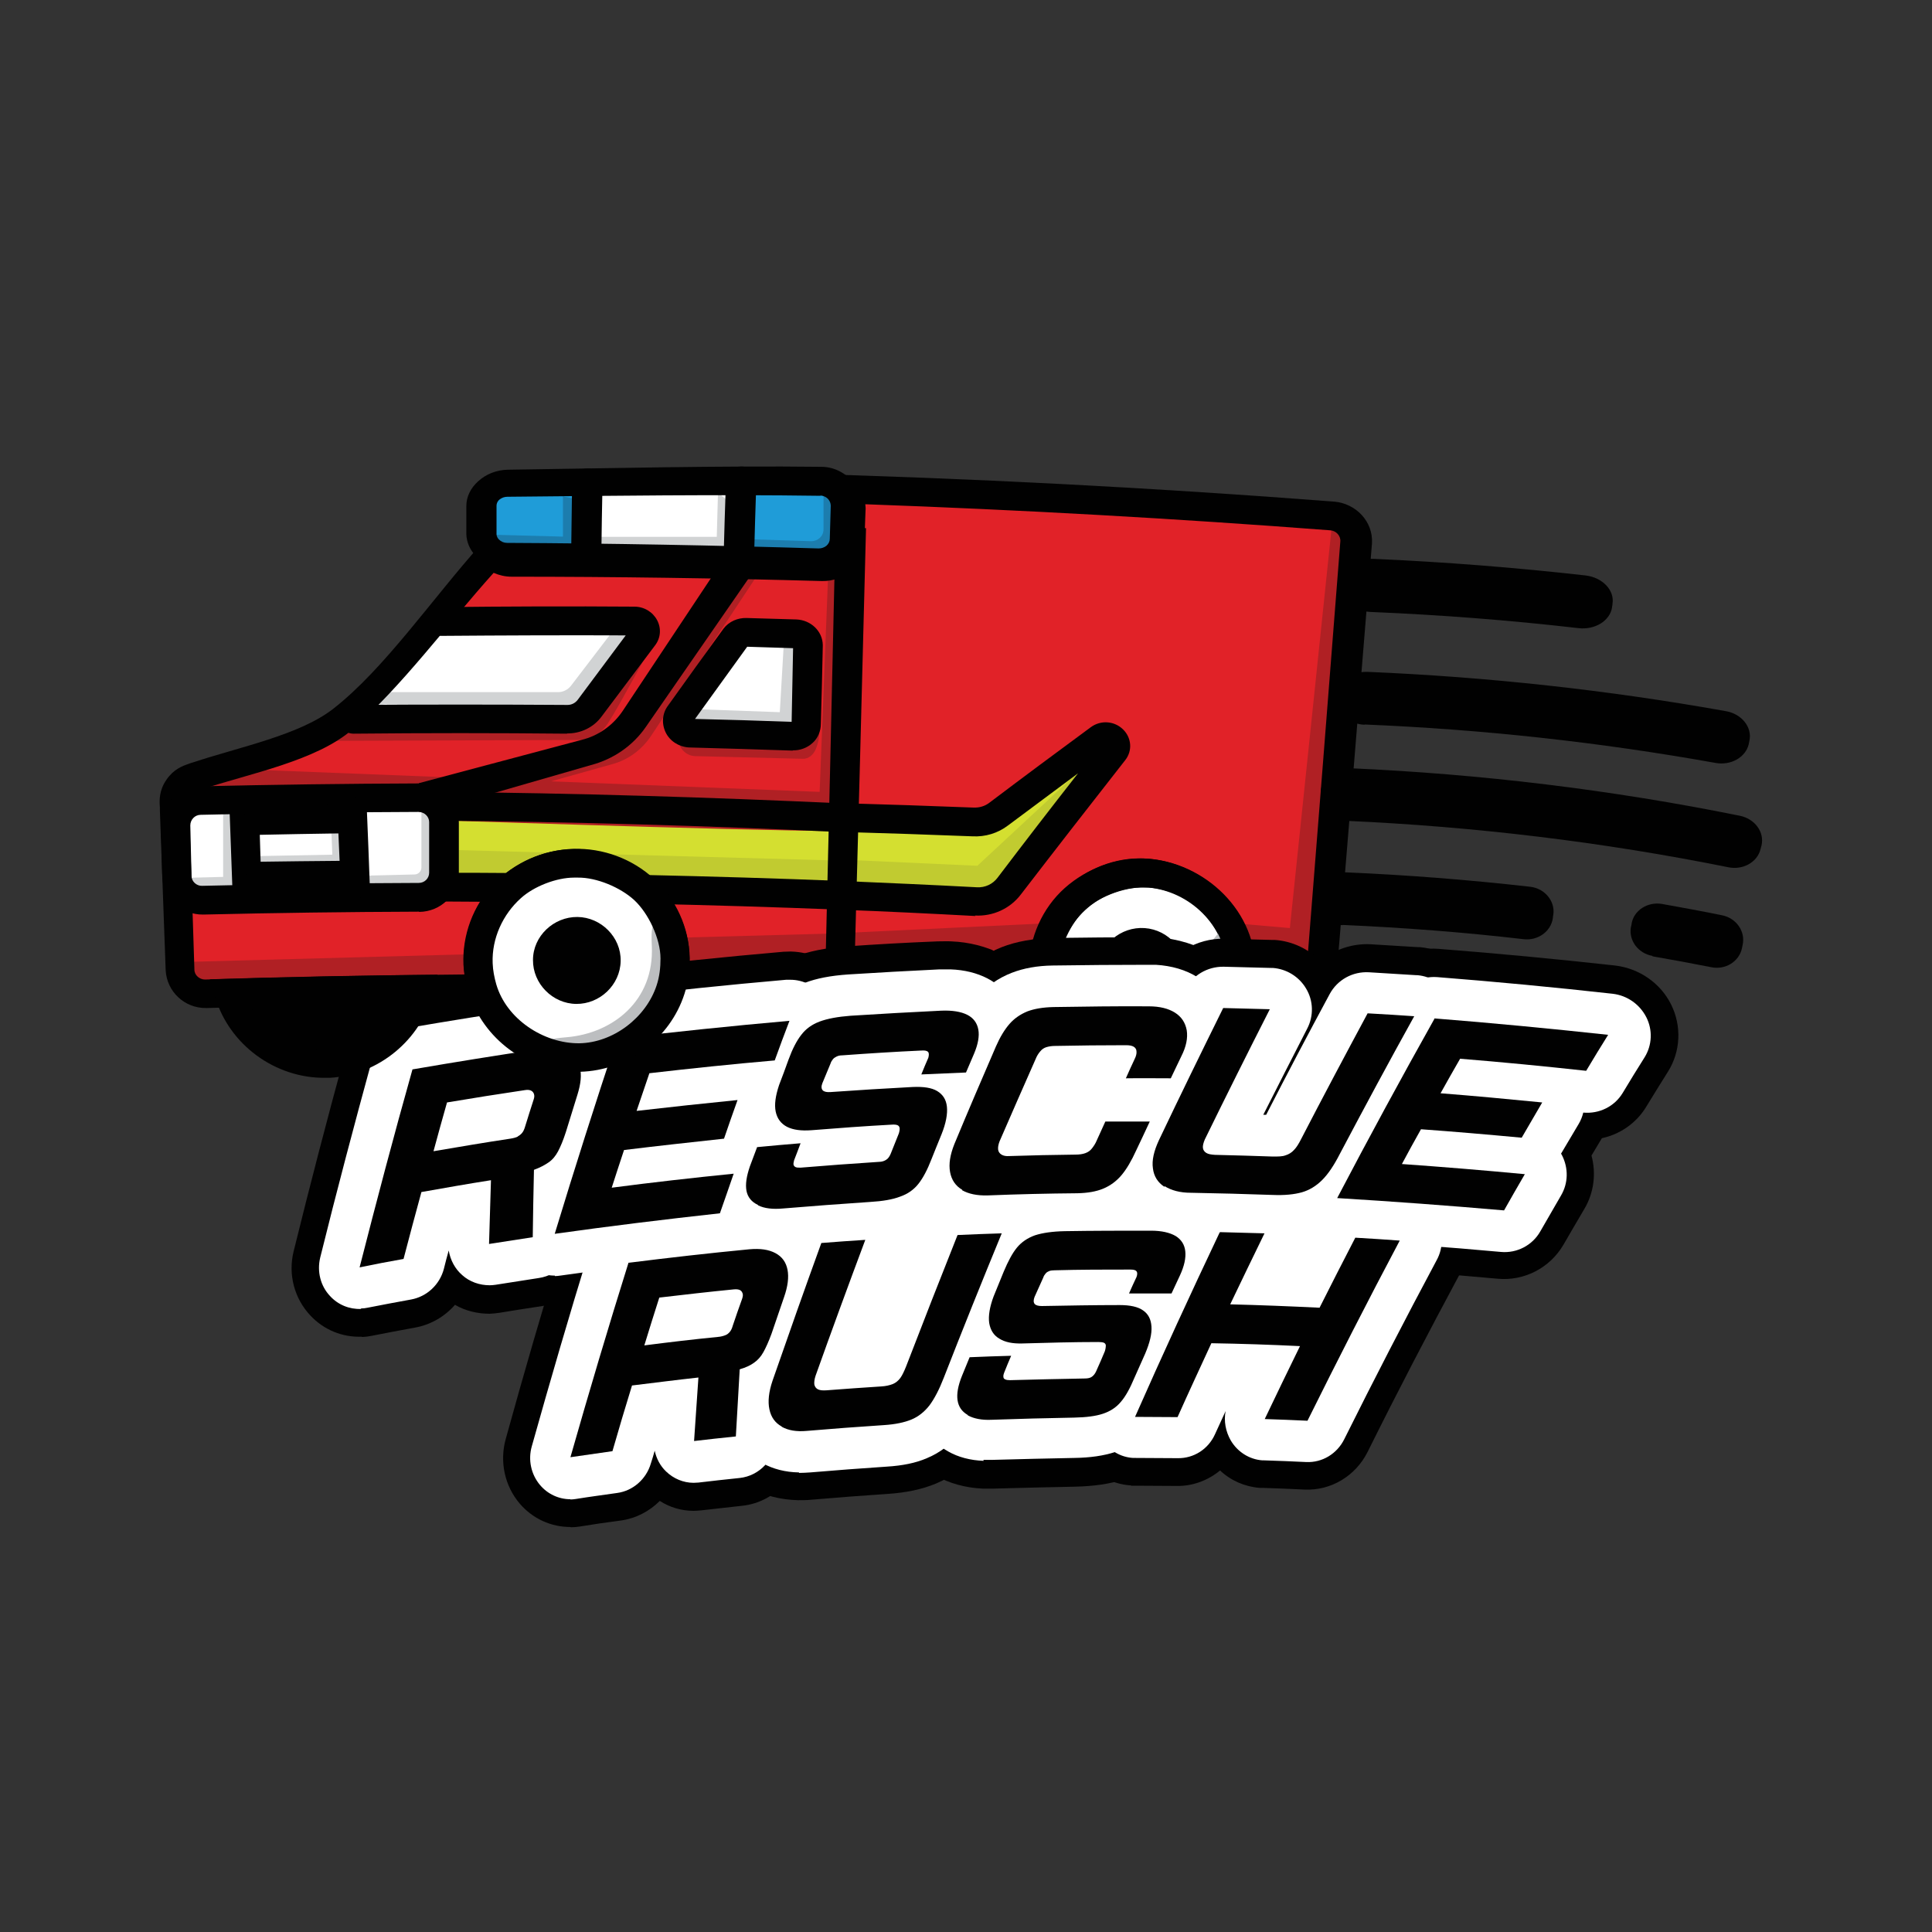 <?xml version="1.0" encoding="UTF-8"?>
<svg id="e" xmlns="http://www.w3.org/2000/svg" version="1.1" viewBox="0 0 800 800">
  <rect x="0" y="0" width="800" height="800" fill="#333333" stroke="none"/>
  <!-- Generator: Adobe Illustrator 29.0.1, SVG Export Plug-In . SVG Version: 2.1.0 Build 192)  -->
  <defs>
    <style>
      .st0 {
        fill: #010101;
      }

      .st1 {
        fill: #e12228;
      }

      .st2 {
        fill: #fff;
      }

      .st3 {
        fill: #d4df30;
      }

      .st4 {
        fill: #1f9cd8;
      }

      .st5 {
        fill: #bcbec0;
      }

      .st6 {
        fill: #c1cb30;
      }

      .st7 {
        fill: #1c7dae;
      }

      .st8 {
        fill: #b02024;
      }

      .st9 {
        fill: #d1d3d4;
      }
    </style>
  </defs>
  <polygon class="st1" points="181.4 256 266.5 256 259.9 271.3 245.1 291.7 238.6 299 146.6 295.8 74.8 321.2 74.8 330.2 183.9 333.1 181.4 367.4 74.8 372.5 74.8 409.3 198.3 409.3 209.1 368.8 183.9 367.4 188.1 333.1 353.1 338.7 353.1 241.6 341.6 232.8 299.5 261.8 326.6 262.4 329.2 300 276.9 297.6 301.6 259.4 353 236.3 199 232.8 181.4 256"/>
  <polyline class="st1" points="270.1 369.5 281.1 404.6 345.7 401.6 347.4 369.5 270.1 369.5"/>
  <path class="st1" d="M353.1,371.7l-4.3,27.7h50.2l15.8,5.2s11.5-7.1,12.6-6.9,10.8-16.1,10.8-16.1l20.4-18.2s12.4-1.4,14.4-1.1,13.3,2.7,14.2,3.3,20.6,19.5,20.6,19.5c0,0,7.3,10.8,8.2,11.7s33.8,2,33.8,2l3.7-49.8,7.5-132.1-110.5-10.3-100.5-4.6-1.3,136.6,58.4,3.2s51-36,53.2-35.8-32.7,51.1-32.7,51.1c0,0-12.4,19.7-17.5,19.5s-57-5-57-5h0Z"/>
  <polygon class="st3" points="186.2 366.8 211.8 366.2 234.4 356.4 266.7 367.4 410.7 374.2 460.3 306 415.1 336.2 395.1 340.1 181.2 333 186.2 366.8"/>
  <polygon class="st2" points="181.4 256 266.5 256 241.4 295.8 142.4 299 181.2 259.6 181.4 256"/>
  <polygon class="st2" points="278.8 299 303.4 261.5 329.2 259.9 326.9 303.5 278.8 299"/>
  <polyline class="st2" points="78.3 333.7 94.9 331.3 103.7 363.4 96.4 372.5 74.8 372.5 74.8 344.6 78.3 333.7"/>
  <polygon class="st2" points="149.4 327.9 183.9 331.3 181.4 367.4 153.4 374.2 149.4 366.8 149.4 327.9"/>
  <polyline class="st2" points="103.7 337 142.4 337 146.6 356.4 108.1 361.4 101.2 351.1 103.7 337"/>
  <circle class="st2" cx="473" cy="403.4" r="42.3" transform="translate(-.9 805.7) rotate(-80.8)"/>
  <path class="st8" d="M269,261c1.6,1.2,2.2,4.6,1.1,6.3-4.4,7-12.4,22.8-18.3,32.1-2.6,4-6.5,7-11.3,7l-112.1.4s18.3-11.1,20.1-12,93.4,1.6,93.4,1.6l22.3-40.9,4.9,5.6h0Z"/>
  <path class="st8" d="M337.8,297.6c-.2,1.6,3.2,4,.2,12.1-1,2.8-3.2,4.6-5.6,4.5l-44.3-1.1c-3.8,0-6.9-3-7.3-6.8-.1-1.7-.2-3.2.1-3.4.9-.6,53.5,2.9,53.5,2.9l3.4-8.3h0Z"/>
  <path class="st9" d="M150.5,362.6l21.1-.5c1.6,0,2.9-1.3,2.9-2.9v-26s4-2.1,5,1.1,4.7,9.4,4.4,10.4-2.5,22.8-2.5,22.8c0,0,0,5.9-3.5,6.1s-13.6,1.2-15,.8-12.1-4-12.3-4.7,0-6.9,0-6.9Z"/>
  <path class="st9" d="M68.4,363.7l24-.6v-28.8s4-2.1,5,1.1,4.7,9.4,4.3,10.4-2.5,22.8-2.5,22.8c0,0,0,5.9-3.5,6.1s-13.6,1.2-15,.8-12.1-4-12.3-4.7,0-6.9,0-6.9h0Z"/>
  <path class="st9" d="M105.9,354.5l31.7-.6-.5-12.8s4-2.1,5,1.1c1,3.2,4.7,9.4,4.4,10.4s-2.1,6.7-2.1,6.7c0,0,0,5.9-3.5,6.1s-13.6,1.2-15,.8-19.8-3.5-20-4.2,0-7.5,0-7.5h0Z"/>
  <path class="st9" d="M154.4,286.6c1.2,0,61.8,0,76.7,0,2.1,0,4-1,5.3-2.6l19.8-25.9s9.8.9,9.2,1.6-11.7,15.9-12.6,16.6-14.6,17.1-15.5,17.1-74.3-1.6-77-1.7-1.1.6-5-.4-4-1.6-4-1.6l3.1-3.1h0Z"/>
  <path class="st9" d="M283.8,293.5c3.2.1,39.1,1.4,39.1,1.4l1.8-30.9s8.5,1.1,8.5,1.7,3.2,33.9,3.2,33.9l-11.8,6.4s-12.3.5-19.7-1.2c-7.4-1.7-26.8-1.9-25.9-4.1s4.8-7.1,4.8-7.1h0Z"/>
  <polygon class="st8" points="551.3 219.5 534.1 384.3 507.8 382 486 362.3 458.6 364.9 440.1 382 345.7 386.5 348.8 399.4 429.8 391.5 445.2 372.6 472.6 359.4 499.7 372.1 512.7 392.3 548.3 410.8 561.1 216.8 551.3 219.5"/>
  <polygon class="st8" points="74.8 409.3 73.7 398.4 206.6 394.8 200.9 432 74.8 409.3"/>
  <polygon class="st6" points="185.8 351.9 349.6 356.4 347.2 372 266.7 367.4 249.4 356.4 230.7 359.6 211.8 366.2 196.9 369.5 184.1 365.3 185.8 351.9"/>
  <path class="st6" d="M351.8,356.1l52.9,2.4,45-41.8-11.5,24.8-20.8,25.9-6.7,4.6-38.1,3.4s-21.9-4-22.5-3.4,1.8-15.9,1.8-15.9h0Z"/>
  <path class="st8" d="M89.3,318.1l250.1,9.8,3.6-92.1,12.3-2s.7,108.4-1.5,110-163.8-3.9-164.7-3.9-23.9-6.4-28.4-6.2-83.9,2.1-83.9,2.1l12.6-17.7h0Z"/>
  <polygon class="st8" points="251.3 426.9 246.9 389.2 379.8 385.6 374 426.9 251.3 426.9"/>
  <path class="st8" d="M204.7,330.1l48.9-13.7c6.6-1.8,12.2-6,16-11.7l48.4-73.2-14-2.4-25.8,37.2-21.6,39.6-66.6,17.3,14.8,6.9h0Z"/>
  <g>
    <path class="st0" d="M567.6,253.4c28.8,1.2,57.4,3.4,86,6.7,6.8.8,13-3,13.9-8.5,0-.6.2-.9.2-1.6.9-5.5-4-10.8-11-11.7-29.2-3.3-58.5-5.6-88-6.9-7-.2-13,4.2-13.2,9.8,0,.6,0,.9,0,1.6-.3,5.6,5.2,10.3,12,10.6h0Z"/>
    <path class="st0" d="M565,300c48.8,2,97.2,7.3,145.3,15.9,6.4,1.2,12.5-2.3,13.8-7.7.1-.6.2-.9.3-1.5,1.2-5.5-3.1-11-9.6-12.2-49.2-8.8-98.7-14.2-148.6-16.3-6.7-.2-12.4,4.2-12.6,9.8,0,.6,0,.9,0,1.6-.2,5.6,5,10.3,11.5,10.5h0Z"/>
    <path class="st0" d="M557.7,339.9c53.2,2.4,105.7,8.7,157.9,19.2,6.1,1.3,12.1-2.1,13.4-7.5.2-.6.2-.9.4-1.5,1.3-5.5-2.7-11-8.9-12.3-53.4-10.8-107.2-17.3-161.6-19.7-6.4-.2-11.8,4.2-12,9.8,0,.6,0,.9,0,1.6-.2,5.6,4.8,10.3,11,10.5h0Z"/>
    <path class="st0" d="M556,383c25.1,1.1,50,3,74.9,5.9,5.9.7,11.3-3.2,12.1-8.7,0-.6.1-.9.2-1.5.8-5.5-3.5-10.8-9.5-11.5-25.5-2.9-51.1-4.9-76.8-6-6.1-.2-11.3,4.2-11.5,9.8,0,.6,0,.9,0,1.6-.2,5.6,4.6,10.3,10.5,10.5h0Z"/>
    <path class="st0" d="M684.3,396c8.1,1.4,16.2,2.9,24.3,4.5,5.8,1.2,11.5-2.3,12.7-7.8.1-.6.2-.9.3-1.5,1.2-5.5-2.6-11-8.5-12.2-8.3-1.7-16.6-3.2-24.9-4.7-6-1-11.7,2.7-12.6,8.2,0,.6-.2.9-.3,1.5-.9,5.5,3.1,10.8,8.9,11.8h0Z"/>
  </g>
  <path class="st0" d="M85.3,417.4c-8.8.1-16.2-6.7-16.7-15.6-.8-22.1-1.6-44.2-2.4-66.3,0-.4,0-.8,0-1.2-.2-2.9-.4-6.9,2.7-11.4,3-4.4,6.6-5.7,9.2-6.6.4-.2.9-.3,1.4-.5.1,0,.2,0,.4-.1,19.2-6.4,44.2-11.3,58.2-22.3,21.1-16.5,40.9-45.5,61.2-68.2,1.9-2.2,2.9-3.2,4.9-5.4,1.9,2.2,2.9,3.3,4.8,5.5.9,1,2.1,1.6,3.4,1.6h0c43,0,86,.6,129,1.8,1.2,0,2.3-.4,3.2-1.2s1.4-1.8,1.4-2.9c.2-5.5.2-8.2.4-13.6,0-1.4-.7-2.8-2-3.6-7.1-4.6-10.7-6.9-17.9-11.4,75.4,2,150.6,5.9,225.8,11.7,0,0,0,0,.2,0,8.9.8,16.2,8.2,15.6,17.4-5.1,62.6-10.2,125.3-15.4,187.9-.9,8.9-8.7,15.3-17.5,14.8-11.7-.9-23.4-1.8-35.1-2.6,1.6-3.2,2.5-4.8,4.1-8,2.6-5,3.9-10.5,3.8-16.2-.4-17.7-15.4-32-32.6-33.5-8.4-.7-19.7,3.4-25.8,8.9-6.1,5.5-11.2,16.1-11.1,24.5,0,4.1.6,8.4,2.1,12.3,1.2,3.4,1.9,5.1,3.1,8.4-57.9-3.1-115.9-5.1-173.9-6,1-3.1,1.5-4.6,2.5-7.6,1.2-3.6,1.7-7.4,1.6-11.2-.4-18.9-17.3-33.6-35.8-33.4-8.2,0-18.9,4.9-24.4,10.8-5.5,5.8-9.7,16.5-9.3,24.6.2,2.9.6,6,1.5,8.8,1,3.1,1.4,4.6,2.4,7.7-40.9.1-81.7.9-122.5,2.1h-.2ZM83.8,326.9c-.6.2-1.1.4-1.7.6-2,.7-2.4.9-3.1,2-.8,1.2-.8,1.9-.7,4.2,0,.5,0,1,0,1.5.8,22.1,1.5,44.2,2.2,66.3,0,2.3,2.1,4.1,4.4,4.1h0c35.8-1.1,71.6-1.8,107.4-2.1-.2-1.4-.3-2.8-.4-4.1-.5-12.3,4-24.3,12.4-33.2,8.6-9,20.6-14.4,33-14.6,24.5-.5,48,19.5,48.2,45.1,0,2.5-.1,4.9-.5,7.4,47.2.9,94.4,2.5,141.6,4.8-.4-2.7-.6-5.4-.6-8.2.2-12.5,5.6-24.7,14.9-33,9.2-8.2,22.3-13.1,34.8-12.1,22.9,2,43.9,21.5,43.9,45.2,0,4.6-.6,9.3-1.9,13.8,7.2.5,10.8.8,17.9,1.4,2.4.2,4.4-1.6,4.6-3.9,5-62.6,9.9-125.3,14.8-187.9.2-2.3-1.7-4.4-4.1-4.6h0c-64.1-4.9-128.3-8.5-192.6-10.8.1.9.2,1.8.1,2.6-.2,5.5-.3,8.2-.5,13.6-.5,9.2-8.5,15.8-17.5,15.6-42.9-1.2-85.7-1.8-128.6-1.8-2.6,0-5.1-.6-7.4-1.6-19.4,21.6-38,47-58.4,64.8-15,13.1-42.7,18.3-62.6,24.9h0Z"/>
  <path class="st5" d="M506.9,383.3c1.1,22.7-13.2,39.5-32.3,41.1"/>
  <path class="st0" d="M469.8,447.7c-18.1-1.3-34.5-13.5-40.8-30.5-2-5.3-3-11-2.8-16.6.6-24.8,22.5-46.4,48-45.1,24.6,1.2,46.9,22.2,45.6,47.8-.3,6.7-2,13.3-5.1,19.3-8.2,15.7-25.3,25.7-43,25.2-.7,0-1.3,0-2-.1h0ZM475.5,367.5c-.5,0-1,0-1.5,0-18.8-.5-35.3,14.5-35.7,33.5,0,4.2.6,8.5,2.1,12.3,4.8,12.5,17.7,22.8,31.8,22.8,12.8,0,26.2-7.1,32-18.8,2.2-4.4,3.6-9.3,3.8-14.4.6-18.4-14.1-34-32.3-35.4h0Z"/>
  <g>
    <path class="st0" d="M397.2,413.3c-7,12.4-21.5,21.1-35.8,20.9-15-.2-30.8-9.3-37-23.4,24.3.7,48.5,1.5,72.8,2.6h0Z"/>
    <path class="st0" d="M359.4,440.1c-16.7-.8-33.6-11.2-40.4-26.8-1.6-3.5-2.5-5.2-4.1-8.7,30.8.8,61.5,1.9,92.3,3.3-1.9,3.4-2.8,5-4.7,8.4-8,14.2-24.6,24.2-41,23.9-.7,0-1.3,0-2,0h0ZM335.8,417c6.6,7.1,16.1,11,25.7,11.2,8,.2,18.3-3.7,24-9.5-16.5-.7-33.1-1.3-49.6-1.8h0Z"/>
  </g>
  <path class="st0" d="M341.6,409c1.5-63.5,3-127,4.4-190.6,5,.1,7.5.2,12.6.3-1.6,63.5-3.3,127-5,190.5-4.8-.1-7.2-.2-12-.3h0Z"/>
  <path class="st0" d="M173.5,377.5c-29.8.1-59.6.5-89.4,1.2-8.9.1-16.5-6.7-16.9-15.7-.2-8.4-.3-12.6-.6-20.9,0-9.1,7.2-16.2,16.2-16.5,30.2-.7,60.4-1.1,90.6-1.2,9,0,16.5,7,16.6,16.1,0,8.4,0,12.6,0,21-.2,9-7.5,16-16.4,16.1h0ZM83.1,337.4c-2.4,0-4.3,2-4.3,4.4.2,8.4.3,12.6.5,20.9,0,2.3,2.1,4.2,4.4,4.1,29.9-.7,59.8-1.1,89.7-1.2,2.4,0,4.3-1.9,4.3-4.2,0-8.4,0-12.6,0-21,0-2.3-2-4.2-4.4-4.2-30.1.1-60.2.5-90.3,1.2h0Z"/>
  <path class="st0" d="M96.4,372.5c-.5-13.8-1-27.5-1.5-41.3,4.9-.2,7.3-.2,12.2-.4.4,13.8.9,27.5,1.3,41.3-4.8.1-7.3.2-12.1.4h0Z"/>
  <path class="st0" d="M141.3,372c-.6-13.8-1.2-27.5-1.8-41.3,4.9-.2,7.3-.3,12.2-.5.6,13.8,1.1,27.5,1.6,41.3-4.8.2-7.3.3-12.1.5h0Z"/>
  <path class="st0" d="M101.5,345.8c-.1-4.8-.2-7.1-.3-11.9,14.9-.3,29.8-.6,44.8-.8,0,4.8,0,7.1.1,11.9-14.9.2-29.8.5-44.6.8h0Z"/>
  <path class="st0" d="M146.6,368.3c-14.9.1-29.7.3-44.6.5,0-4.8-.1-7.1-.2-11.9,14.9-.2,29.8-.4,44.7-.5,0,4.8,0,7.1,0,11.9Z"/>
  <path class="st0" d="M349,344.6c-55.9-2.7-111.8-4.3-167.7-4.8,0-4.8,0-7.1.1-11.9,56.1.5,112.2,2.2,168.2,4.8-.2,4.8-.4,7.1-.6,11.9h0Z"/>
  <path class="st0" d="M211.7,373.4c-9.3,0-18.6,0-27.9-.1v-11.9c9.3,0,18.6,0,27.9.1,0,4.8,0,7.1,0,11.9Z"/>
  <path class="st0" d="M348.3,376.7c-27.2-1.1-54.5-1.9-81.7-2.5.1-4.8.1-7.1.2-11.9,27.3.6,54.7,1.4,82,2.5-.2,4.8-.3,7.1-.5,11.9Z"/>
  <path class="st0" d="M403.9,379.3c-18.5-1-37-1.9-55.6-2.6.2-4.8.3-7.1.5-11.9,18.6.8,37.1,1.6,55.7,2.6,3.4.2,6.6-1.3,8.6-4,11-14.5,22.1-28.9,33.3-43.2-9.7,7.2-19.3,14.4-29,21.6-4.2,3.2-9.4,4.8-14.8,4.5-17.8-.7-35.7-1.3-53.5-1.8.1-4.8.2-7.1.3-11.9,17.9.5,35.8,1.1,53.7,1.8,2.5.1,4.8-.6,6.7-2.1,13.9-10.5,27.9-20.9,41.9-31.2,4.1-3,9.7-2.6,13.3.9s4,8.9.9,12.8c-14.5,18.5-28.9,37-43.2,55.6-4.5,5.9-11.6,9.1-19,8.7h0Z"/>
  <path class="st0" d="M234.8,303.8c-29.5-.3-58.9-.3-88.4,0-3.4,0-6.2-2.6-6.2-5.9,0-3.3,2.7-6,6.1-6,29.6-.2,59.1-.2,88.7,0,1.7,0,3.2-.8,4.2-2.1,6.6-8.9,13.3-17.8,19.9-26.7-25.4-.1-50.9,0-76.3.2-3.4,0-6.3-2.6-6.3-5.9s2.7-6,6.1-6c26.7-.3,53.4-.4,80.1-.2,4,0,7.6,2.2,9.4,5.6,1.8,3.4,1.5,7.4-.9,10.5-7.4,9.8-14.7,19.6-22.1,29.4-3.3,4.5-8.7,7.1-14.4,7h0Z"/>
  <path class="st0" d="M328.3,310.8c-.1,0-.2,0-.3,0-14.3-.5-28.6-.9-42.9-1.3-4.1-.3-7.8-2.7-9.5-6.3-1.7-3.6-1.4-7.8,1-11,7.6-10.7,15.3-21.3,23-31.9,2.2-2.9,5.8-4.5,9.5-4.4,8.2.2,12.3.4,20.6.6,6,.2,10.9,4.8,11,10.6v.3c-.2,10.8-.5,21.5-.8,32.3,0,3-1.2,6-3.5,8-2.2,2-5.2,3.1-8.2,3h0ZM287.8,297.7c13.3.3,26.6.7,40,1.2.2-10.2.4-20.3.6-30.5-7.6-.2-11.4-.4-19-.6-7.2,10-14.4,19.9-21.6,29.9h0ZM281.7,295.7h0Z"/>
  <g>
    <path class="st4" d="M199.8,200.9c.9,10.9,1.4,15.2,2.3,25.6,13,1.6,26,3.2,39.1,4.8.8-13.6,1.2-19,2-32.8-14.4.9-28.9,1.7-43.3,2.3h0Z"/>
    <path class="st4" d="M308.1,199.2c-.6,13-.9,19-1.4,31.9,13.3.4,26.7.8,40,1.2.3-11.2.6-22.5.9-33.7-13.2.1-26.3.4-39.5.6h0Z"/>
    <path class="st2" d="M243.1,226.8v-24c21.7-1.1,43.4-2.3,65-3.5-1,11.4-1.5,16.7-2.5,27.9-20.9-.1-41.7-.2-62.5-.4h0Z"/>
    <path class="st9" d="M241.8,222.3c18.4,0,36.7,0,55,0,.2-8.8.4-13.1.6-22,0,0-2.9,0-.9,2.6,2,2.6,9,7.4,8.4,8.1s-4.9,18.2-4.9,18.2c0,0,0,4.8-6.9,4.9s-26.4.6-29.1.3-23.5-3.4-23.9-4c-.4-.6,1.6-8.1,1.6-8.1h0Z"/>
    <path class="st7" d="M309.2,231.9c.6-3.5.9-5.2,1.4-8.6,10.1.3,15.2.5,25.3.8,2.8,0,5.1-2.1,5.1-4.9v-13.8c3.3.8,4.9,1.2,8.2,2.1,1.1,6.8,1.6,10.1,2.7,16.9-1.1,4.3-1.6,6.5-2.7,10.8-13.4-1.1-26.7-2.2-40-3.4h0Z"/>
    <path class="st7" d="M201.3,229.1c.6-3.2.9-4.7,1.4-7.7,12.1.3,18.2.5,30.4.8v-16.7c3.3.7,4.9,1.1,8.2,1.8,1.1,6.1,1.6,9,2.7,15.1-1.1,3.9-1.6,5.8-2.7,9.9-13.3-1.1-26.7-2.1-40-3.1h0Z"/>
    <path class="st0" d="M210.1,235.9c-5.1,0-9.8-2.2-13.1-5.7-2.5-2.6-3.8-5.8-3.9-9,0-4.7,0-6.9,0-11.7,0-3.7,1.7-7.4,5-10.3,3.2-2.9,7.5-4.6,12.1-4.7,43.3-.6,86.7-1.7,130-1.2,3.2,0,6.4,1,9.1,2.8,4.9,3.1,7.7,8.3,7.5,13.8-.2,5.5-.3,8.2-.5,13.6-.1,4.3-2,8.3-5.4,11.2s-7.6,4.5-12.1,4.3c-42.9-1.5-85.7-2.8-128.6-3.2h-.1,0ZM339.8,205.3h0c-43.2-.6-86.4,0-129.7.4-1.2,0-2.3.4-3.2,1.1-.9.7-1.3,1.7-1.3,2.6,0,4.8,0,7,0,11.7,0,1.1.6,1.9,1,2.3.9.9,2.1,1.4,3.4,1.4h0c43,.2,86,1,129,2.3,1.2,0,2.3-.4,3.2-1.1.9-.8,1.4-1.8,1.4-2.9.2-5.4.2-8.1.4-13.6,0-1.4-.7-2.8-2-3.6-.7-.4-1.5-.7-2.3-.7h0Z"/>
    <path class="st0" d="M242.7,235.4c-3.4,0-6.2-2.7-6.2-5.8.1-10.2.3-19.4.4-29.8,0-3.1,2.9-5.8,6.4-5.8,3.5,0,6.3,2.6,6.2,5.7-.2,10.5-.4,19.8-.5,30.2,0,3.1-2.9,5.6-6.4,5.5h0Z"/>
    <path class="st0" d="M305.7,238c-3.5-.1-6.2-2.9-6.1-6.1.3-11.1.6-21.6,1-32.8,0-3.2,3-5.9,6.5-5.9s6.2,2.7,6.1,6c-.4,11.2-.7,22-1,33.2-.1,3.2-3,5.8-6.4,5.7h0Z"/>
  </g>
  <path class="st0" d="M490.8,403.6c-.7,9.8-9.7,17.3-19.4,16.6s-17.5-9.4-16.9-19.2c.7-9.9,9.6-17.4,19.5-16.7s17.6,9.4,16.9,19.2h0Z"/>
  <g>
    <g>
      <path class="st0" d="M149.8,553.5c-8,.3-15.7-2.8-21.3-8.8-6.6-7-9.3-17-6.9-26.6,6.8-27.6,14-55.2,21.5-82.6,2.9-10.8,12-19,23.2-20.9,17.6-3,35.4-5.9,53.1-8.5,2.7-.4,5.4-.6,7.9-.6,7.2,0,14.1,1.5,19.9,4,9.5,4.1,19,15.5,21.2,25.7,1.8,8.1,1.4,17.3-1.7,26.9-2,6-2.9,9.1-4.9,15.2,0,.3-.2.6-.3.9-1.7,4.8-3.3,8.7-5.1,12-1.9,3.6-4.3,6.9-7,9.7-.1,4.3-.2,8.6-.3,12.9-.4,13.9-10.7,25.8-24.5,28-7.1,1.1-10.7,1.6-17.8,2.8-1.3.2-2.6.3-4,.4-5.1,0-10.1-1.2-14.4-3.7-4.2,4.8-9.9,8.2-16.4,9.4-7.2,1.3-10.7,2-17.9,3.4-1.5.3-2.9.5-4.4.5h0Z"/>
      <path class="st0" d="M229.7,539.7c-8.3,0-16.2-3.5-21.7-9.9-6.3-7.4-8.5-17.5-5.7-26.9,8.1-27.3,16.5-54.5,25.3-81.5,3.5-10.6,12.9-18.4,24.2-19.8,24.1-2.9,48.4-5.4,72.6-7.5,1,0,2-.1,3-.1,8.9.2,17.3,4.3,22.7,11.4,6,7.9,7.4,18.2,3.9,27.4-2.5,6.5-3.8,9.7-6.2,16.2-2.8,7.4-8.5,13.2-15.5,16.3-1.1,3.2-2,5.5-2.9,7.9,3.3,6.9,3.8,14.9,1.2,22.2-2.3,6.5-3.5,9.8-5.8,16.3-3.7,10.6-13.1,18-24.1,19.2-22.5,2.4-45,5.2-67.4,8.4-1.2.2-2.5.3-3.7.3h0Z"/>
      <path class="st0" d="M320.3,529c-6.8-.1-13.1-1.7-18.5-4.1-9.5-4.2-18.8-15.8-20.6-26.1-1.4-7.6-.8-16.3,2.3-25.3,0-.1,0-.2.1-.3,1.2-3.2,1.8-4.8,2.9-8.1,1.3-3.5,3.2-6.7,5.6-9.4.2-5,1.2-10.2,3.1-15.6,0-.2.1-.4.2-.5,1.5-4.2,2.3-6.4,3.9-10.6,2.6-7.1,5.6-12.9,9.2-17.7,5.1-6.7,12.1-11.9,20.4-15.1,6-2.3,13-3.7,21.4-4.3,12.7-.9,25.4-1.6,38-2.1,1.9,0,3.8-.1,5.6,0,7.6.3,14.5,2.2,20.2,5,9.3,4.6,18.2,16.5,19.7,26.8,1.2,8.1,0,17-3.9,26,0,0-2,4.7-3.4,7.7-1.5,3.3-3.5,6.3-6,8.8-.5,5-1.9,10.1-4.1,15.7,0,.2-.1.3-.2.5-1.7,4-2.6,6.1-4.2,10-2.8,7-6,12.8-9.7,17.5-5.2,6.5-12,11.3-20,14.3-5.8,2.1-12.4,3.4-20.4,3.9-11.8.8-23.6,1.7-35.4,2.7-2.1.2-4.2.3-6.3.2h0Z"/>
      <path class="st0" d="M405.7,523.7c-8-.3-15.4-2.6-21.7-6.2-8.8-5-16.9-16.7-18.6-26.6-1.5-8.7-.6-18.3,3.4-28,5.6-13.6,11.3-27.2,17-40.7,0,0,0-.1,0-.1,2.8-6.5,6.1-11.9,10-16.5,5.1-6,11.5-10.5,19-13.4,6.1-2.4,13.2-3.6,20.8-3.8,13.4-.2,26.8-.3,40.2-.3,1.2,0,2.4,0,3.5.1,8.6.5,16.3,3.1,22.8,6.9,8.7,5.1,16.7,17,18.1,27,1.3,9-.2,18.6-4.9,28-1.7,3.4-2.5,5.2-4.2,8.7-1.5,3.2-3.6,6-6.1,8.4-.3,3.2-1.2,6.4-2.6,9.4-2.2,4.7-3.4,7.1-5.5,11.7-3.1,6.8-6.5,12.4-10.5,16.9-5.2,6-11.4,10.6-18.6,13.5-6.2,2.5-13.2,3.8-20.9,3.9-12.2.1-24.5.4-36.7.9-1.5,0-3,0-4.4,0h0Z"/>
      <path class="st0" d="M489.4,522.7c-8.6-.6-16.3-3.2-22.8-7.2-8.7-5.4-16.4-17.6-17.6-27.7-1.1-8.8.3-18.4,4.8-28,8.6-18.4,17.4-36.9,26.4-55.1,4.9-10,15.4-16.2,26.7-16,7.8.2,11.8.3,19.6.5.4,0,.8,0,1.3,0,7.3.5,14,3.7,19,8.8,5.6-4.8,13-7.4,20.8-7,7.8.5,11.8.7,19.6,1.2.2,0,.5,0,.8,0,9.8.9,18.5,6.6,23.2,15,4.8,8.7,4.8,19.1,0,27.7-10.5,18.6-20.9,37.5-30.9,56.4-3.8,7.3-7.9,13.1-12.5,17.6-5.9,5.9-12.9,10.1-20.7,12.3-6.1,1.8-13,2.5-21,2.2-11.1-.4-22.3-.7-33.4-.9-1,0-2.1,0-3.2-.1h0Z"/>
      <path class="st0" d="M551.4,524.6c-9.3-.8-17.7-6.1-22.5-14.4-4.9-8.5-5.2-18.9-.8-27.6,13-25.2,26.3-50.3,40.1-75.1,5.4-9.7,16.2-15.5,27.5-14.6,24.4,1.9,48.7,4.2,73.1,6.9,0,0,0,0,0,0,10,1.2,18.8,7.3,23.2,16.2,4.4,8.9,3.9,19.4-1.3,27.7-3.7,5.9-5.5,8.8-9.1,14.7-4.1,6.7-10.8,11.3-18.3,12.9-1.7,2.9-3,5-4.3,7.2,2,7.4,1,15.4-2.9,22-3.5,5.9-5.2,8.9-8.7,14.9-5.6,9.6-16.2,15.1-27.2,14.1-22.6-2.1-45.4-3.7-68.1-5-.3,0-.6,0-.9,0h0Z"/>
      <path class="st0" d="M236.2,632.3c-8,0-15.6-3.4-21-9.7-6.2-7.3-8.4-17.3-5.8-26.7,7.5-27.2,15.4-54.4,23.7-81.4,3.3-10.8,12.6-18.6,23.7-20.1,16.9-2.1,33.9-4,50.8-5.7,2.2-.2,4.3-.3,6.4-.3,7.7.1,14.7,2.1,20.8,5.2,9,4.7,17.5,16.5,19.1,26.6,1.3,8.1.6,17.1-2.7,26.4-2.1,5.9-3.2,9-5.2,15-.1.3-.2.6-.3.9-1.8,4.7-3.5,8.5-5.3,11.7-2,3.5-4.4,6.7-7.1,9.4-.3,4.3-.5,8.7-.8,13-.9,13.7-11.4,25.4-25.1,26.9-6.8.8-10.2,1.1-17,1.9-1.1.1-2.2.2-3.2.2-5,0-9.8-1.4-14-4.1-4.3,4.3-9.8,7.2-16,8.1-6.9.9-10.3,1.4-17.1,2.5-1.2.2-2.5.3-3.7.3h0Z"/>
      <path class="st0" d="M330.5,621.2c-7.4-.2-14.1-1.9-20.1-5.2-9.7-5.4-16.5-14.5-19.1-25.7-2-8.6-1.3-18,2-28,6.5-19.2,13.1-38.3,19.9-57.4,3.8-10.6,13.4-18,24.6-18.9,7.4-.6,11.1-.9,18.5-1.4.9,0,1.8,0,2.7,0,6.3.2,12.3,2.5,17.1,6.4,5-5,11.7-8.2,19-8.5,7.4-.3,11.1-.5,18.6-.7.7,0,1.5,0,2.2,0,8.9.4,17.2,5,22.3,12.5,5.5,8.1,6.4,18.4,2.6,27.4-8.2,19.6-16.4,39.4-24.2,59.2-3,7.6-6.3,13.8-10.2,18.8-5.1,6.6-11.5,11.5-18.8,14.6-5.8,2.4-12.4,3.8-20.1,4.3-10.5.7-21.1,1.5-31.5,2.4-2,.2-3.9.2-5.8.2h0Z"/>
      <path class="st0" d="M406.9,616.4c-7.3-.3-13.9-2.3-19.5-5.3-9-4.8-17.2-16.9-18.5-27.1-.9-7.6,0-16,3.3-24.7,0,0,0-.2.1-.3,1.2-3.2,1.9-4.7,3.1-7.9,1.4-3.4,3.4-6.5,5.8-9.1.4-5,1.6-10.1,3.6-15.5,0-.2.1-.4.2-.5,1.7-4.1,2.5-6.2,4.2-10.3,2.8-7,6-12.6,9.6-17.2,5.2-6.5,12.3-11.5,20.5-14.2,6-2,12.8-3.1,21-3.2,12.1-.2,24.2-.2,36.2-.2,1.3,0,2.6,0,3.8.1,8.1.5,15.3,2.9,21.2,6.3,8.8,5.2,16.6,17.5,17.5,27.7.7,8-.8,16.7-4.9,25.4,0,0,0,0,0,.1-1.4,3-2.1,4.5-3.5,7.4-1.5,3.3-3.6,6.1-6.1,8.5-.7,4.9-2.3,10-4.6,15.4,0,.2-.1.3-.2.5-1.8,3.9-2.7,6-4.4,9.8-3,6.8-6.2,12.5-10,17-5.3,6.3-12.2,10.9-20.1,13.5-5.7,1.9-12.2,2.8-20,3-11.2.2-22.5.5-33.7.8-1.5,0-3.1,0-4.6,0h0Z"/>
      <path class="st0" d="M468.5,615.1c-8.8-.5-16.8-5.3-21.7-13-5.2-8.2-6-18.5-2.1-27.3,11.2-25.8,22.8-51.6,34.8-77,4.8-10.1,15.1-16.5,26.3-16.3,7.5.2,11.2.3,18.7.5.4,0,.8,0,1.2,0,6.7.5,12.9,3.4,17.6,7.9,5.4-4.3,12.2-6.6,19.4-6.2,7.5.4,11.2.7,18.7,1.2.2,0,.5,0,.7,0,9.5.9,17.9,6.5,22.5,14.9,4.7,8.6,4.7,19,0,27.5-13.1,24.4-26,49.1-38.3,73.9-5,10-15.2,16.1-26.1,15.6-6.9-.3-10.4-.5-17.4-.7-.4,0-.8,0-1.2,0-6.2-.5-11.9-3-16.4-7.2-5,4.1-11.3,6.5-17.9,6.4-6.9,0-10.4-.1-17.4-.1-.5,0-1.1,0-1.6,0h0Z"/>
    </g>
    <path class="st2" d="M469.8,438.6c-57.2-3.2-114.5-5.2-171.8-5.8-.6,49.2-1.2,98.4-1.9,147.6,55.2.6,110.3,2.4,165.4,5.5,2.8-49.1,5.5-98.3,8.3-147.4h0Z"/>
    <path class="st2" d="M566.7,474.2c-26.2-2.3-52.3-4.3-78.5-6-1.8,29.5-3.6,59-5.4,88.4,25.6,1.7,51.2,3.7,76.7,5.9,2.4-29.4,4.8-58.9,7.2-88.3h0Z"/>
    <g>
      <path class="st2" d="M149.5,542c-4.8.2-9.5-1.7-12.8-5.3-4-4.2-5.5-10.2-4.1-16,6.8-27.5,14.1-55,21.6-82.4,1.8-6.5,7.2-11.4,13.9-12.5,17.5-3,35.2-5.9,52.8-8.4,2.2-.3,4.3-.5,6.4-.5,5.5,0,10.5.9,14.9,3,7.6,3.5,12.9,10,14.9,18,1.5,6.2,1,13.1-1.4,20.6-2,6.1-2.9,9.2-4.8,15.3,0,.2-.1.4-.2.5-1.5,4.2-2.9,7.6-4.3,10.3-2.1,4-4.9,7.3-8.2,9.9-.1,6-.3,11.9-.4,17.9-.2,8.5-6.4,15.6-14.7,16.8-7.2,1.1-10.7,1.7-17.9,2.8-.8.1-1.6.2-2.4.2-4.2,0-8.3-1.4-11.4-4.2-3-2.6-4.9-6.2-5.6-10.2-.7,2.5-1.4,5.1-2,7.6-1.7,6.5-7,11.5-13.6,12.7-7.2,1.3-10.8,2-18,3.4-.9.2-1.8.3-2.7.3h0Z"/>
      <path class="st2" d="M229.7,528.2c-5,0-9.7-2.1-13-5.9-3.8-4.4-5.1-10.5-3.4-16.1,8.1-27.2,16.6-54.3,25.5-81.2,2.1-6.4,7.8-11,14.5-11.8,24-2.9,48.1-5.4,72.2-7.5.6,0,1.2,0,1.8,0,5.3,0,10.4,2.6,13.6,6.8,3.6,4.7,4.5,10.9,2.4,16.4-2.5,6.5-3.7,9.8-6.2,16.3-2.3,6.1-7.9,10.4-14.4,11.2,0,1.7-.4,3.4-1,5-2,5.5-3.1,8.6-4.8,13.5.2.2.3.4.5.6,3.6,4.6,4.6,10.8,2.6,16.3-2.3,6.5-3.5,9.8-5.7,16.4-2.2,6.4-7.9,10.9-14.5,11.6-22.6,2.4-45.3,5.2-67.8,8.4-.7.1-1.5.2-2.2.2h0Z"/>
      <path class="st2" d="M320.5,517.5c-5.2,0-9.9-1.1-14-3-7.6-3.5-12.6-9.9-14.2-18-1.2-5.8-.5-12.1,2-19.2,0,0,1.8-5,3-8.2,1.3-3.4,3.5-6.3,6.5-8.3-.5-5.2.3-10.8,2.4-17,0-.1,0-.2.1-.3,1.6-4.2,2.4-6.4,3.9-10.6,2.2-6,4.7-10.9,7.7-14.7,3.8-5.1,9-8.8,15.3-11.2,4.9-1.9,10.8-3,18-3.5,12.6-.8,25.2-1.5,37.8-2.1,1.6,0,3.1,0,4.6,0,5.8.2,10.9,1.5,15.2,3.7,7.5,3.9,12.3,10.4,13.7,18.5,1,6.1,0,12.5-3,19.6-1.4,3.1-2,4.7-3.3,7.7-1.4,3.2-3.7,5.9-6.6,7.8.1,5.2-1,10.8-3.5,17,0,.1,0,.2-.1.3-1.7,4.1-2.6,6.1-4.2,10.1-2.4,5.9-5,10.8-8,14.6-3.9,4.9-9,8.5-15.1,10.7-4.7,1.8-10.4,2.8-17.2,3.2-11.9.8-23.8,1.7-35.6,2.7-1.8.2-3.5.2-5.1.2h0Z"/>
      <path class="st2" d="M406.1,512.2c-6.1-.3-11.6-1.8-16.4-4.6-6.9-4.1-11.6-10.9-13.2-19-1.3-6.6-.4-13.9,2.8-21.4,5.6-13.5,11.3-27.2,17.1-40.6,2.4-5.6,5.1-10,8.2-13.7,3.9-4.5,8.7-7.9,14.4-10.1,4.9-1.9,10.5-2.9,16.8-3,13.3-.2,26.6-.3,39.9-.3,1,0,1.9,0,2.9,0,6.6.4,12.4,2.1,17.2,5.1,6.9,4.3,11.5,11.1,12.8,19.1,1.1,6.7-.2,13.9-3.8,21.2-1.7,3.5-2.5,5.3-4.2,8.8-1.6,3.3-4.2,6-7.3,7.7.6,3.4.1,6.9-1.4,10.1-2.2,4.7-3.4,7.1-5.5,11.8-2.7,5.8-5.5,10.5-8.7,14.3-4,4.6-8.7,8.1-14.2,10.3-4.9,2-10.5,3-16.8,3.1-12.3.1-24.6.4-36.9.9-1.2,0-2.4,0-3.5,0h0ZM442.7,450.2c-1.6,3.5-3.2,7.1-4.8,10.8.8,0,1.6,0,2.4,0,.5-1.1,1-2.2,1.6-3.6,1.3-3,3.5-5.4,6.1-7.2-1.8,0-3.5,0-5.3,0h0Z"/>
      <path class="st2" d="M490.1,511.3c-6.7-.5-12.5-2.3-17.3-5.4-6.8-4.5-11.3-11.4-12.5-19.6-1-6.7.3-13.9,3.9-21.5,8.7-18.4,17.5-36.7,26.5-54.9,3-6,9.2-9.7,16-9.6,7.8.2,11.7.3,19.5.5.2,0,.5,0,.8,0,5.7.4,10.9,3.6,13.8,8.5,3.1,5.1,3.2,11.4.5,16.6-6.1,11.9-12.2,23.8-18.2,35.7.4,0,.8,0,1.2,0,8.6-16.8,17.4-33.5,26.3-50,3.2-5.9,9.5-9.4,16.3-9,7.8.5,11.7.7,19.5,1.2.2,0,.3,0,.5,0,5.8.5,11,3.9,13.9,9,2.9,5.2,2.9,11.5,0,16.6-10.5,18.8-20.9,37.7-30.9,56.7-3.2,6.2-6.6,11.1-10.4,14.9-4.5,4.5-9.8,7.7-15.8,9.5-5,1.4-10.7,2-17.5,1.8-11.2-.4-22.4-.7-33.6-.9-.9,0-1.7,0-2.6-.1h0Z"/>
      <path class="st2" d="M552.3,513.2c-5.6-.5-10.7-3.7-13.5-8.6-2.9-5.1-3.1-11.3-.4-16.5,13-25.1,26.4-50.1,40.2-74.8,3.2-5.8,9.7-9.2,16.5-8.7,24.2,1.9,48.5,4.2,72.7,6.9h0c6,.7,11.2,4.4,13.9,9.7,2.7,5.3,2.4,11.6-.7,16.6-3.7,5.9-5.5,8.8-9.1,14.8-3.4,5.6-9.7,8.7-16.3,8.1-.4,1.6-1,3.2-1.9,4.7-3,5-4.7,7.9-7.3,12.3.1.2.3.5.4.7,2.7,5.3,2.6,11.5-.4,16.6-3.5,6-5.2,9-8.6,14.9-3.3,5.8-9.7,9.1-16.3,8.5-22.8-2.1-45.6-3.7-68.5-5-.2,0-.4,0-.5,0h0Z"/>
      <path class="st2" d="M236.2,620.8c-4.8,0-9.4-2.1-12.6-5.9-3.7-4.4-5-10.4-3.4-16,7.6-27.1,15.5-54.2,23.8-81.1,2-6.5,7.6-11.2,14.2-12,16.8-2.1,33.6-4,50.5-5.7,1.8-.2,3.5-.2,5.1-.2,5.8,0,11,1.4,15.5,3.8,7.1,3.9,11.9,10.6,13.5,18.7,1.2,6.2.4,13.1-2.2,20.4-2.1,5.9-3.1,9-5.2,15,0,.2-.1.3-.2.5-1.6,4.1-3,7.4-4.5,10.1-2.2,3.9-4.9,7-8.2,9.5-.4,6-.8,11.9-1.1,17.9-.5,8.5-6.9,15.3-15.1,16.2-6.8.7-10.3,1.1-17.1,1.9-.6,0-1.3.1-2,.1-4.2,0-8.3-1.7-11.4-4.7-2.4-2.3-4-5.3-4.7-8.6-.5,1.8-1,3.5-1.6,5.3-1.9,6.5-7.4,11.3-13.9,12.2-6.9,1-10.3,1.4-17.2,2.5-.7.1-1.5.2-2.2.2h0Z"/>
      <path class="st2" d="M330.8,609.7c-5.6-.1-10.7-1.4-15-3.8-6.9-3.8-11.6-10.3-13.5-18.3-1.5-6.5-.9-13.7,1.8-21.5,6.5-19.1,13.2-38.2,20-57.2,2.3-6.3,8.1-10.8,14.8-11.3,7.4-.6,11-.8,18.4-1.3.5,0,1.1,0,1.6,0,5.2.1,10.1,2.7,13.3,7,3.4,4.7,4.2,10.9,2.1,16.4-4.8,12.5-9.4,25-14,37.5,0,0,.2,0,.3,0,6.6-17.5,13.4-34.9,20.3-52.2,2.5-6.2,8.4-10.5,15.1-10.8,7.4-.3,11.1-.5,18.5-.7.4,0,.9,0,1.3,0,5.3.2,10.3,3,13.3,7.5,3.3,4.8,3.9,11,1.6,16.4-8.2,19.7-16.4,39.6-24.1,59.5-2.5,6.5-5.3,11.7-8.5,15.8-3.9,5-8.7,8.8-14.3,11.1-4.6,2-10.1,3.1-16.6,3.5-10.5.7-21.2,1.5-31.7,2.4-1.6.1-3.1.2-4.6.2h0Z"/>
      <path class="st2" d="M407.3,604.9c-5.5-.2-10.5-1.5-14.7-3.9-7.1-4-11.6-10.6-12.8-18.7-.8-5.8,0-12,2.7-18.8,0,0,0-.1,0-.2,1.2-3.1,1.9-4.7,3.1-7.9,1.4-3.4,3.7-6.1,6.6-8-.3-5.2.7-10.7,3-16.8,0-.1,0-.2.1-.3,1.7-4.2,2.5-6.2,4.2-10.4,2.4-5.9,5-10.6,8-14.3,3.9-4.9,9.1-8.5,15.3-10.6,4.8-1.6,10.5-2.5,17.5-2.6,12-.2,24-.2,36-.2,1.1,0,2.1,0,3.1.1,6.2.4,11.6,2,16,4.6,6.9,4.2,11.2,11,12.1,19.1.7,6-.6,12.3-3.8,19.2-1.4,3.1-2.1,4.5-3.5,7.5-1.5,3.2-3.8,5.7-6.7,7.4-.1,5.2-1.5,10.7-4.1,16.8,0,0,0,.2-.1.3-1.8,4-2.8,6-4.5,9.9-2.5,5.8-5.2,10.5-8.2,14.1-4,4.7-9,8.1-15,10.1-4.7,1.5-10.1,2.3-16.7,2.4-11.3.2-22.6.5-33.9.8-1.3,0-2.5,0-3.8,0h0Z"/>
      <path class="st2" d="M469.2,603.7c-5.3-.3-10.1-3.2-13-7.8-3.1-4.9-3.6-11.1-1.2-16.4,11.2-25.7,22.9-51.4,34.9-76.7,2.9-6.1,9-9.9,15.8-9.7,7.4.2,11.2.3,18.6.5.2,0,.5,0,.7,0,5.6.4,10.6,3.6,13.5,8.4,3,5,3.2,11.2.7,16.3,2.4-4.7,4.7-9.3,7.1-13.9,3.1-6,9.4-9.6,16.1-9.2,7.4.4,11.2.7,18.6,1.2.2,0,.3,0,.4,0,5.7.5,10.7,3.9,13.5,8.9,2.8,5.2,2.8,11.4,0,16.5-13.1,24.5-25.9,49.3-38.3,74.2-3,6-9.1,9.7-15.7,9.4-7-.3-10.5-.5-17.5-.7-.2,0-.5,0-.7,0-5.4-.4-10.3-3.5-13.1-8.3-2.1-3.7-2.9-8-2.1-12.1-1.5,3.2-2.9,6.4-4.4,9.6-2.8,6.2-8.8,10-15.4,9.9-7,0-10.5-.1-17.5-.1-.3,0-.7,0-1,0h0Z"/>
    </g>
    <g>
      <path class="st0" d="M170.9,442.8c17.4-3,34.8-5.8,52.3-8.4,4.6-.7,8.4-.3,11.4,1,2.9,1.3,4.8,3.6,5.5,6.6.8,3.1.4,6.8-1,11.3-1.9,6.2-2.9,9.3-4.8,15.5-1.1,3.4-2.2,6-3.2,7.9-1,1.9-2.3,3.5-3.9,4.6-1.6,1.1-3.6,2.2-6.1,3.1-.2,9.3-.4,18.6-.5,27.9-7.2,1.1-10.9,1.7-18.1,2.8.3-8.8.5-17.6.8-26.4-9.6,1.5-19.2,3.2-28.8,4.9-2.5,9.2-5,18.4-7.4,27.7-7.3,1.3-10.9,2-18.2,3.5,7-27.4,14.2-54.7,21.9-82h0ZM214.3,470.6c.8-.4,1.4-.9,1.9-1.5s.9-1.5,1.2-2.5c1.4-4.5,2.1-6.8,3.6-11.4.3-.9.3-1.6.1-2.2-.2-.6-.6-1.1-1.2-1.4-.6-.3-1.5-.4-2.6-.2-10.8,1.6-21.5,3.3-32.2,5.1-2.3,8.1-3.4,12.1-5.6,20.2,10.6-1.8,21.1-3.6,31.8-5.2,1.3-.2,2.4-.5,3.2-.9h0Z"/>
      <path class="st0" d="M255.3,430.1c23.8-2.8,47.7-5.3,71.6-7.4-2.5,6.5-3.7,9.8-6.1,16.4-17.3,1.5-34.6,3.3-51.9,5.3-2.1,6.2-3.2,9.4-5.3,15.6,13.9-1.6,27.8-3.1,41.8-4.5-2.3,6.4-3.4,9.6-5.6,16-13.8,1.5-27.6,3-41.4,4.7-2.1,6.3-3.1,9.4-5.1,15.6,16.8-2.2,33.6-4.1,50.5-5.8-2.3,6.6-3.4,9.9-5.7,16.4-22.8,2.5-45.6,5.3-68.4,8.5,8.2-27,16.8-54,25.7-80.8h0Z"/>
      <path class="st0" d="M313.8,498.9c-2.6-1.2-4.2-3.2-4.7-5.8-.5-2.7,0-6,1.4-10.1,1.2-3.2,1.8-4.8,3-8,7.2-.7,10.8-1,18-1.6-1.1,2.9-1.6,4.3-2.7,7.1-.2.8-.3,1.4-.2,1.8.1.4.4.8.9,1s1.1.2,2,.2c10.8-.9,21.7-1.7,32.5-2.4,1.2,0,2.3-.4,3-.9.8-.5,1.3-1.3,1.8-2.4,1.4-3.4,2-5.1,3.4-8.5.3-1,.4-1.8.3-2.3s-.4-.9-.9-1.1-1.3-.3-2.5-.2c-11,.6-22,1.4-33.1,2.3-4.2.3-7.5-.1-10.1-1.4-2.5-1.3-4.1-3.4-4.7-6.3-.6-2.9-.1-6.5,1.4-11,1.6-4.2,2.4-6.3,3.9-10.5,1.6-4.4,3.4-7.9,5.3-10.3,1.9-2.5,4.4-4.3,7.6-5.5,3.2-1.2,7.5-2,12.8-2.4,12.5-.8,25-1.5,37.5-2.1,4.6-.2,8.2.4,10.8,1.7,2.6,1.3,4.1,3.4,4.6,6.1s-.1,6.1-1.8,10.1c-1.3,3.1-2,4.6-3.3,7.7-7.4.3-11.1.5-18.5.8,1.1-2.8,1.7-4.1,2.9-6.9.3-1.1.3-2-.1-2.4-.4-.5-1.3-.7-2.7-.6-11,.5-22,1.2-32.9,2-1,0-1.7.2-2.3.5s-1.1.6-1.5,1.1-.8,1.1-1,1.8c-1.4,3.3-2,4.9-3.4,8.2-.5,1.3-.4,2.3.2,2.9.6.6,1.7.8,3.2.7,11.3-.8,22.6-1.5,34-2.1,4.5-.2,7.9.3,10.2,1.7,2.3,1.4,3.7,3.5,4,6.5s-.4,6.8-2.2,11.3c-1.7,4.1-2.5,6.2-4.2,10.4-1.7,4.4-3.5,7.8-5.4,10.2-1.9,2.4-4.4,4.2-7.6,5.3-3.1,1.2-7.3,1.9-12.4,2.2-12,.8-24,1.7-36,2.7-4.3.4-7.8,0-10.4-1.3h0Z"/>
      <path class="st0" d="M398.5,492.7c-2.8-1.6-4.5-4.1-5.1-7.4s0-7.1,1.8-11.6c5.6-13.5,11.4-27,17.2-40.4,1.7-3.9,3.6-7,5.6-9.3,2-2.3,4.5-4,7.4-5.2,2.9-1.1,6.5-1.7,10.8-1.8,13.2-.2,26.4-.4,39.5-.3,4.5,0,8.1.9,10.8,2.6,2.7,1.7,4.3,4.1,4.9,7.3.5,3.2-.2,6.8-2.3,10.9-1.7,3.6-2.6,5.4-4.3,9-7.5,0-11.2-.1-18.6,0,1.4-3.2,2.1-4.7,3.6-7.9.6-1.2.9-2.3.8-3.2,0-.9-.5-1.6-1.2-2-.7-.4-1.7-.6-3.1-.6-9.8,0-19.6.1-29.4.3-1.4,0-2.6.2-3.6.5-1,.3-1.9.9-2.6,1.8-.7.8-1.4,1.9-1.9,3.2-5,11.3-10,22.7-14.9,34-.5,1.3-.7,2.4-.6,3.4.1.9.6,1.6,1.4,2.1s1.9.7,3.2.6c9.1-.3,18.2-.5,27.4-.6,1.6,0,3-.2,4.1-.6,1.1-.4,2-1,2.7-1.9.7-.9,1.5-2,2.1-3.5,1.4-3.1,2.1-4.6,3.5-7.7,7.4,0,11.1,0,18.4,0-2.2,4.8-3.4,7.2-5.6,11.9-2,4.4-4,7.8-6.1,10.3-2.1,2.5-4.7,4.4-7.6,5.6-2.9,1.2-6.4,1.8-10.6,1.9-12.4.1-24.9.4-37.3.9-4.3.1-7.8-.6-10.6-2.2h0Z"/>
      <path class="st0" d="M482.1,491.4c-2.7-1.8-4.3-4.3-4.7-7.6-.5-3.3.4-7.2,2.5-11.7,8.7-18.3,17.6-36.5,26.6-54.7,7.7.2,11.6.3,19.3.5-9.1,17.9-18.1,35.9-26.9,53.9-.6,1.4-.9,2.6-.8,3.5.1.9.6,1.6,1.4,2.1.8.5,2,.7,3.6.8,8,.2,16,.4,24,.7,2.1,0,3.9,0,5.2-.5,1.3-.4,2.5-1.1,3.5-2.2,1-1,2-2.6,3-4.6,9-17.4,18.2-34.7,27.5-52,7.7.4,11.6.7,19.3,1.2-10.5,18.9-20.7,37.9-30.8,57-2.4,4.7-4.8,8.3-7.3,10.8s-5.3,4.2-8.4,5.1c-3.2.9-7.2,1.3-12.1,1.1-11.3-.4-22.6-.7-33.9-.9-4.5,0-8.1-1-10.8-2.7h0Z"/>
      <path class="st0" d="M593.9,421.7c24,1.9,48,4.2,72,6.8-3.7,5.9-5.5,8.9-9.1,14.9-17.4-1.9-34.8-3.6-52.2-5-3.3,5.7-4.9,8.6-8.1,14.3,14,1.1,28,2.4,42.1,3.8-3.4,5.8-5.1,8.7-8.5,14.6-13.9-1.3-27.8-2.5-41.7-3.5-3.2,5.7-4.8,8.6-7.9,14.4,17,1.2,34,2.6,50.9,4.2-3.5,6-5.2,9-8.6,15-23-2-46-3.7-69.1-5.1,13.1-25,26.5-49.7,40.3-74.3h0Z"/>
      <path class="st0" d="M260.2,522.9c16.7-2.1,33.4-4,50.1-5.6,4.5-.4,8,.1,10.8,1.6s4.4,3.8,5,6.9c.6,3.1.1,6.9-1.4,11.2-2.1,6.1-3.1,9.1-5.2,15.2-1.2,3.3-2.4,5.9-3.4,7.7s-2.3,3.3-3.9,4.4c-1.5,1.1-3.5,2-5.9,2.7-.5,9.3-1.1,18.5-1.6,27.8-6.9.7-10.4,1.1-17.3,1.9.6-8.8,1.2-17.5,1.8-26.3-9.2,1-18.4,2.2-27.5,3.3-2.8,9.1-5.5,18.1-8.1,27.2-7,1-10.4,1.5-17.4,2.5,7.7-27,15.7-53.9,24.1-80.7h0ZM300.3,552.9c.8-.3,1.4-.8,1.9-1.4.5-.6.9-1.4,1.2-2.5,1.5-4.5,2.3-6.7,3.9-11.2.3-.9.4-1.6.2-2.2-.2-.6-.5-1.1-1.1-1.4-.6-.3-1.4-.4-2.5-.3-10.3,1-20.6,2.2-30.9,3.4-2.5,7.9-3.8,11.9-6.2,19.8,10.1-1.3,20.2-2.5,30.4-3.5,1.3-.1,2.3-.4,3.1-.7h0Z"/>
      <path class="st0" d="M323.7,590.7c-2.7-1.5-4.4-3.8-5.1-7.1-.7-3.2-.3-7.2,1.3-11.9,6.6-19,13.3-38,20.2-57,7.3-.6,10.9-.8,18.2-1.3-7,18.7-13.9,37.5-20.6,56.3-.5,1.5-.6,2.7-.5,3.6.2.9.7,1.6,1.5,2,.8.4,2,.5,3.5.4,7.5-.6,15.1-1.1,22.6-1.6,2-.1,3.6-.5,4.9-1,1.2-.5,2.3-1.4,3.1-2.5.8-1.1,1.6-2.8,2.4-4.8,7-18.2,14.1-36.3,21.3-54.4,7.3-.3,11-.5,18.3-.7-8.2,19.9-16.2,39.8-24,59.8-1.9,4.9-3.9,8.7-5.9,11.4-2.1,2.7-4.6,4.7-7.5,5.9-2.9,1.2-6.7,2-11.3,2.3-10.7.7-21.4,1.5-32,2.4-4.3.4-7.7-.2-10.4-1.7h0Z"/>
      <path class="st0" d="M400.7,585.9c-2.4-1.4-3.8-3.4-4.2-6.1-.4-2.7.2-6,1.8-10,1.3-3.1,1.9-4.7,3.2-7.8,6.9-.3,10.3-.4,17.2-.6-1.2,2.8-1.8,4.2-2.9,7-.3.8-.4,1.4-.3,1.8,0,.5.3.8.8,1,.4.2,1,.3,1.9.3,10.3-.3,20.6-.5,31-.7,1.2,0,2.2-.2,2.9-.7s1.3-1.2,1.8-2.3c1.5-3.3,2.2-5,3.6-8.3.3-1,.4-1.8.4-2.3s-.3-1-.8-1.2-1.3-.3-2.3-.3c-10.5,0-21,.3-31.5.6-4,.1-7.1-.5-9.5-2-2.4-1.4-3.7-3.6-4.2-6.5-.4-2.9.2-6.6,1.8-10.9,1.7-4.1,2.5-6.2,4.2-10.3,1.8-4.3,3.6-7.7,5.5-10,1.9-2.3,4.4-4,7.5-5.1,3.1-1,7.2-1.6,12.3-1.7,11.9-.2,23.8-.2,35.7-.2,4.4,0,7.8.8,10.2,2.2,2.4,1.5,3.7,3.6,4,6.3.3,2.8-.4,6.1-2.2,10-1.4,3-2.1,4.5-3.5,7.5-7,0-10.6,0-17.6,0,1.2-2.7,1.8-4.1,3.1-6.8.4-1.1.4-1.9,0-2.4s-1.2-.7-2.5-.7c-10.5,0-20.9,0-31.4.3-.9,0-1.7.1-2.2.3s-1.1.5-1.5,1c-.4.5-.8,1-1,1.7-1.4,3.2-2.2,4.8-3.6,8-.5,1.3-.5,2.2,0,2.9.5.6,1.5.9,3,.9,10.8-.2,21.6-.4,32.3-.4,4.2,0,7.5.7,9.6,2.2,2.2,1.5,3.3,3.7,3.5,6.7s-.7,6.7-2.6,11.2c-1.8,4-2.7,6.1-4.5,10.1-1.8,4.3-3.6,7.6-5.6,9.9-1.9,2.3-4.4,3.9-7.4,4.9-3,1-7,1.5-11.9,1.6-11.4.2-22.8.5-34.2.9-4.1.2-7.4-.5-9.8-1.8h0Z"/>
      <path class="st0" d="M505.2,510.2c7.4.2,11.1.3,18.4.5-4.8,9.8-9.5,19.6-14.2,29.4,12.3.3,24.7.8,37,1.4,4.9-9.7,9.8-19.4,14.8-29,7.4.4,11.1.7,18.4,1.2-13.1,24.7-25.8,49.6-38.2,74.6-7.1-.3-10.6-.5-17.7-.7,4.8-10.1,9.7-20.2,14.6-30.2-12.2-.6-24.5-1-36.7-1.2-4.7,10.2-9.4,20.3-14,30.6-7.1,0-10.6-.1-17.6-.1,11.3-25.6,23-51,35-76.3h0Z"/>
    </g>
  </g>
  <circle class="st2" cx="239.2" cy="398.4" r="42.3"/>
  <path class="st5" d="M269.9,391.7c1.1,22.7-16.2,36.2-35.3,37.8-28.1,2.4,20.2,7.5,20.2,7.5l28-26.4s-14.3-47-12.9-18.9h0Z"/>
  <path class="st0" d="M238.2,443.9c-20-.3-38.1-13.7-44.1-32.8-1.2-3.8-1.9-7.8-2.1-11.8-.4-13.3,5.3-27.6,15.7-36.3,8.2-6.9,18.8-11.2,29.7-11.5,12.3-.4,24.4,4.1,33.4,12.4,9.2,8.4,14.5,20.3,14.8,32.7.1,5.1-.6,10.1-2.2,15-6,18.6-23.7,31.7-43.2,32.2-.7,0-1.3,0-2,0h0ZM239.3,363.4c-.5,0-1,0-1.6,0-7.3,0-16.6,3.6-22,8.5-7.5,6.7-12.1,16.7-11.7,26.9.1,3,.7,6,1.5,8.8,4.2,14.4,19.6,24.5,34.3,24.4,14.1-.2,27.7-10.6,32.1-24h0c1.2-3.6,1.6-7.4,1.6-11.1,0-8.2-5-18.8-11-24.3-5.6-5.1-15.4-9.3-23.2-9.2h0Z"/>
  <path class="st0" d="M257,398c-.2,9.8-8.6,17.8-18.4,17.7-9.8-.1-18-8.4-17.9-18.2,0-9.9,8.6-17.9,18.4-17.8,9.8.1,18.1,8.4,17.9,18.2h0Z"/>
  <g>
    <path class="st0" d="M173.5,409.6c-4.3,17.1-19.8,29.7-37.3,30.7-18.6,1-36.1-11.2-41.4-29.1,26.2-.8,52.5-1.3,78.7-1.6h0Z"/>
    <path class="st0" d="M134.6,446.3c-20.6.2-39.6-13.6-45.5-33.4-.9-3-1.3-4.4-2.2-7.4,31.4-1,62.9-1.6,94.3-1.9-.8,3-1.1,4.5-1.9,7.5-4.9,19.5-22.7,34.1-42.8,35.2-.7,0-1.3,0-2,0h0ZM103.7,416.9c6.6,10.7,19.2,18.6,32.2,17.5,11.8-1,23.7-7.8,29-18.7-20.4.3-40.8.7-61.2,1.2Z"/>
  </g>
  <path class="st0" d="M301.2,229.3l10.8,7.3-44.5,64.3c-5.4,7.9-13.6,13.5-22.8,15.9l-64.5,18.6-6.8-11.1,67.3-17.9c7.1-1.7,13.2-6.1,17.2-12.1l43.2-65h0Z"/>
</svg>